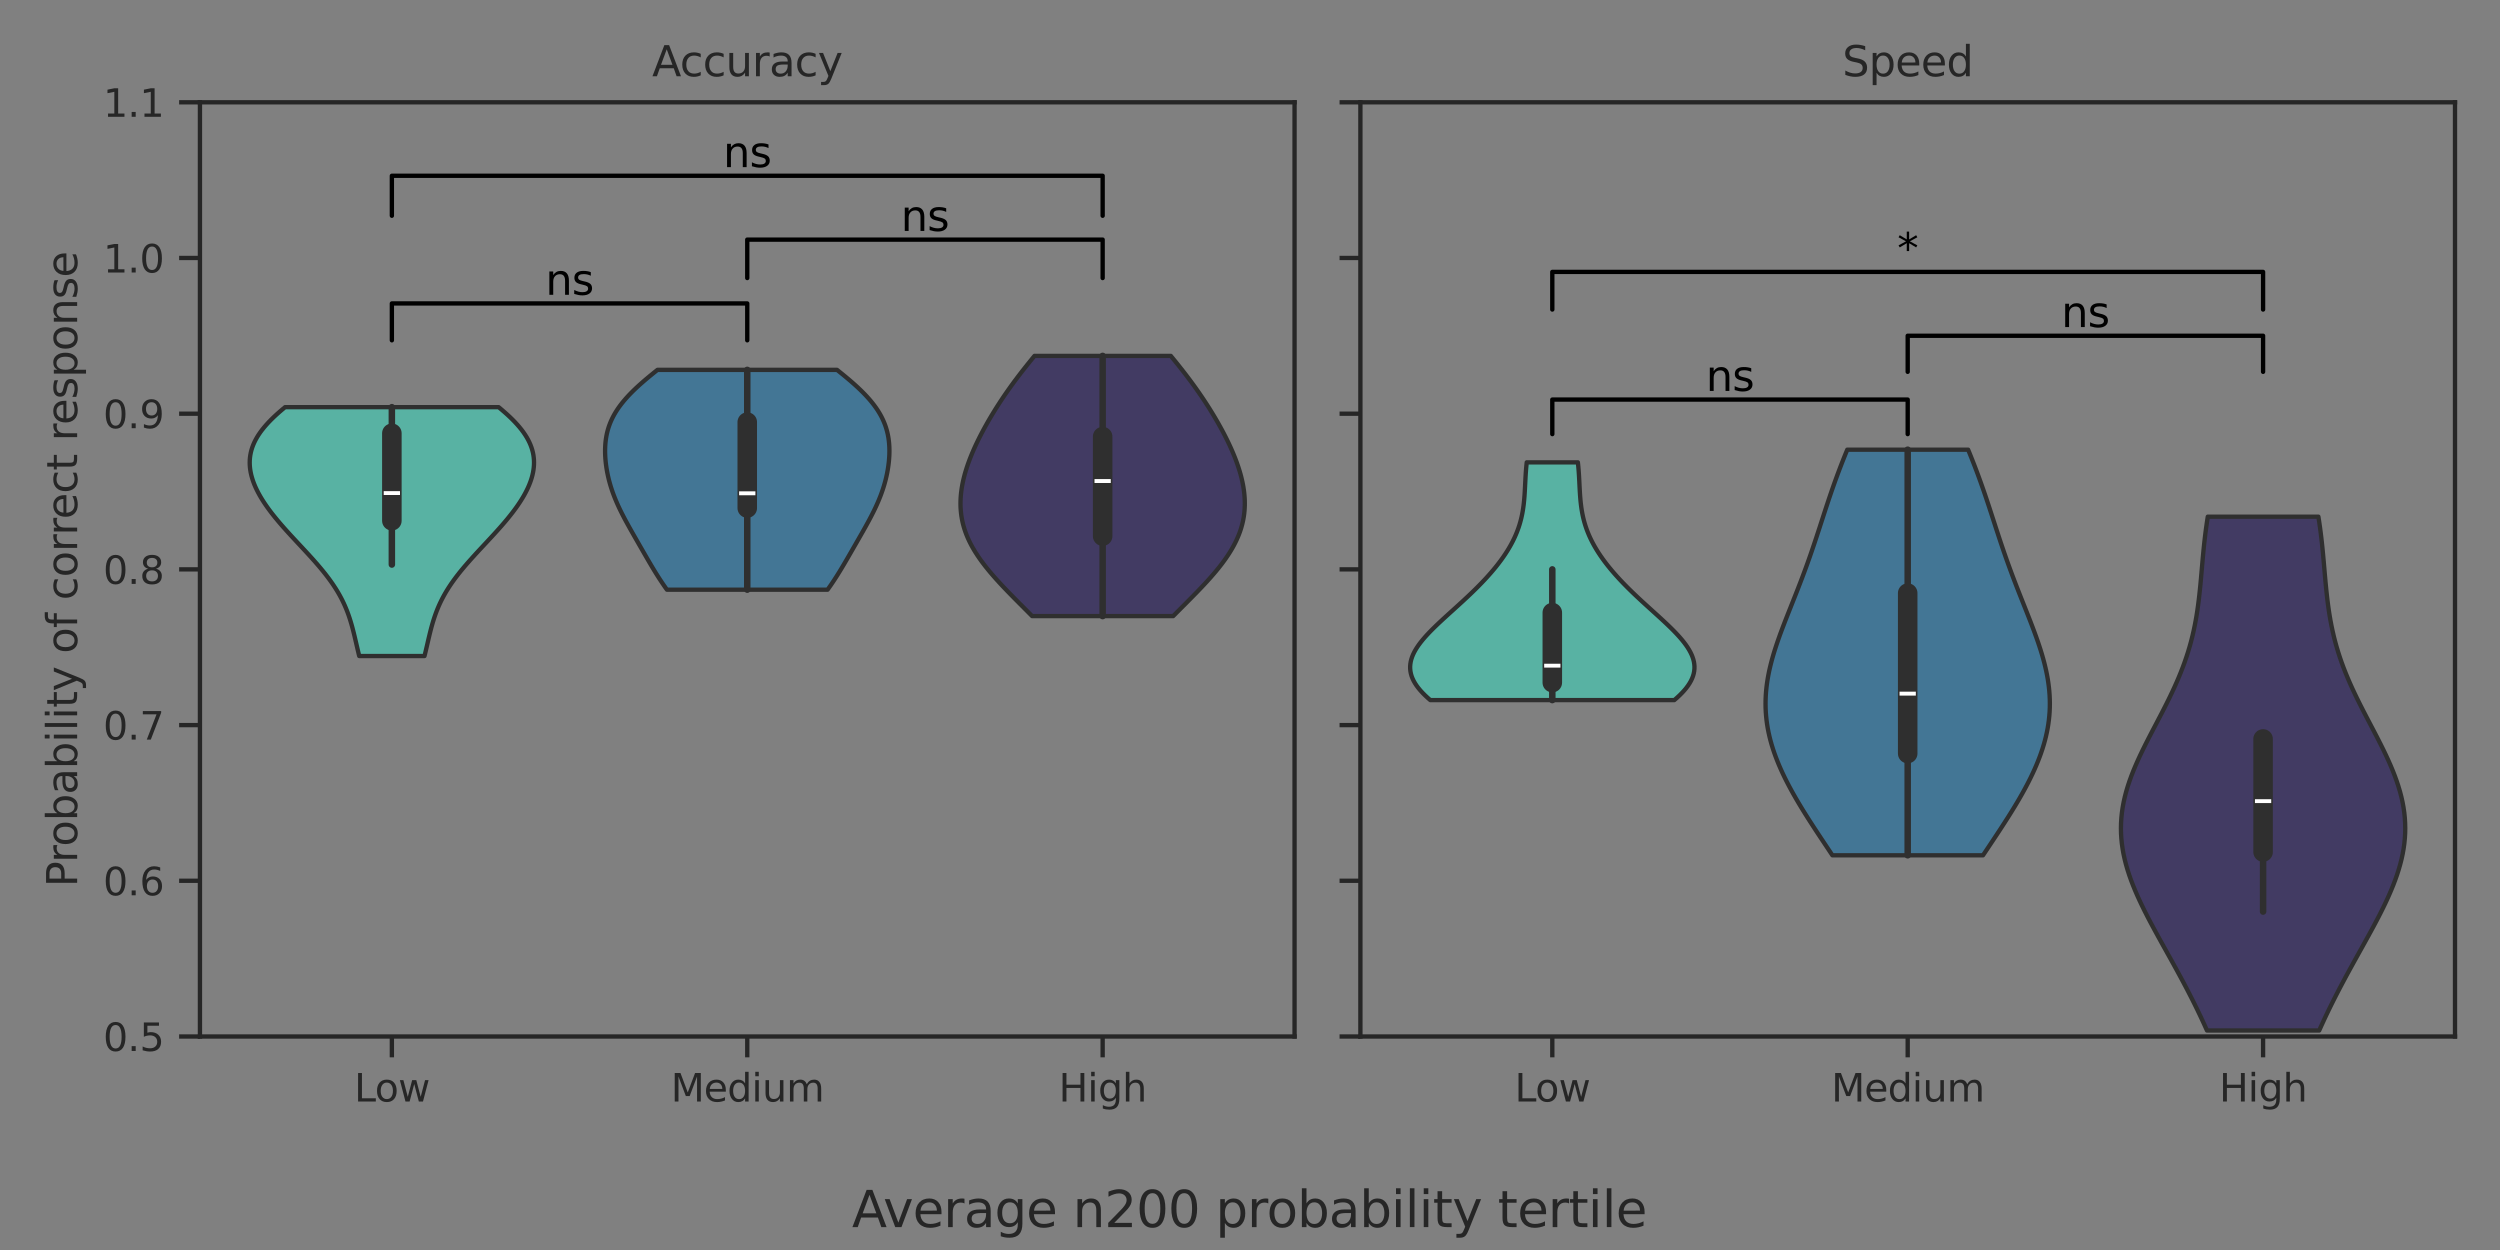 <?xml version="1.0" encoding="utf-8" standalone="no"?>
<!DOCTYPE svg PUBLIC "-//W3C//DTD SVG 1.1//EN"
  "http://www.w3.org/Graphics/SVG/1.1/DTD/svg11.dtd">
<svg xmlns:xlink="http://www.w3.org/1999/xlink" width="576pt" height="288pt" viewBox="0 0 576 288" xmlns="http://www.w3.org/2000/svg" version="1.1">
 <rect x="0" y="0" width="576" height="288" fill="#808080" stroke="none"/>
 <defs>
  <style type="text/css">*{stroke-linejoin: round; stroke-linecap: butt}</style>
 </defs>
 <g id="figure_1">
  <g id="patch_1">
   <path d="M 0 288 
L 576 288 
L 576 0 
L 0 0 
L 0 288 
z
" style="fill: none"/>
  </g>
  <g id="axes_1">
   <g id="patch_2">
    <path d="M 46.068 238.804 
L 298.266 238.804 
L 298.266 23.568 
L 46.068 23.568 
L 46.068 238.804 
z
" style="fill: none"/>
   </g>
   <g id="matplotlib.axis_1">
    <g id="xtick_1">
     <g id="line2d_1">
      <defs>
       <path id="m20177cf906" d="M 0 0 
L 0 4.8 
" style="stroke: #262626"/>
      </defs>
      <g>
       <use xlink:href="#m20177cf906" x="90.285" y="238.804" style="fill: #262626; stroke: #262626"/>
      </g>
     </g>
     <g id="text_1">
      <!-- Low -->
      <g style="fill: #262626" transform="translate(81.619 253.791) scale(0.088 -0.088)">
       <defs>
        <path id="DejaVuSans-4c" d="M 628 4666 
L 1259 4666 
L 1259 531 
L 3531 531 
L 3531 0 
L 628 0 
L 628 4666 
z
" transform="scale(0.016)"/>
        <path id="DejaVuSans-6f" d="M 1959 3097 
Q 1497 3097 1228 2736 
Q 959 2375 959 1747 
Q 959 1119 1226 758 
Q 1494 397 1959 397 
Q 2419 397 2687 759 
Q 2956 1122 2956 1747 
Q 2956 2369 2687 2733 
Q 2419 3097 1959 3097 
z
M 1959 3584 
Q 2709 3584 3137 3096 
Q 3566 2609 3566 1747 
Q 3566 888 3137 398 
Q 2709 -91 1959 -91 
Q 1206 -91 779 398 
Q 353 888 353 1747 
Q 353 2609 779 3096 
Q 1206 3584 1959 3584 
z
" transform="scale(0.016)"/>
        <path id="DejaVuSans-77" d="M 269 3500 
L 844 3500 
L 1563 769 
L 2278 3500 
L 2956 3500 
L 3675 769 
L 4391 3500 
L 4966 3500 
L 4050 0 
L 3372 0 
L 2619 2869 
L 1863 0 
L 1184 0 
L 269 3500 
z
" transform="scale(0.016)"/>
       </defs>
       <use xlink:href="#DejaVuSans-4c"/>
       <use xlink:href="#DejaVuSans-6f" transform="translate(53.963 0)"/>
       <use xlink:href="#DejaVuSans-77" transform="translate(115.145 0)"/>
      </g>
     </g>
    </g>
    <g id="xtick_2">
     <g id="line2d_2">
      <g>
       <use xlink:href="#m20177cf906" x="172.167" y="238.804" style="fill: #262626; stroke: #262626"/>
      </g>
     </g>
     <g id="text_2">
      <!-- Medium -->
      <g style="fill: #262626" transform="translate(154.573 253.791) scale(0.088 -0.088)">
       <defs>
        <path id="DejaVuSans-4d" d="M 628 4666 
L 1569 4666 
L 2759 1491 
L 3956 4666 
L 4897 4666 
L 4897 0 
L 4281 0 
L 4281 4097 
L 3078 897 
L 2444 897 
L 1241 4097 
L 1241 0 
L 628 0 
L 628 4666 
z
" transform="scale(0.016)"/>
        <path id="DejaVuSans-65" d="M 3597 1894 
L 3597 1613 
L 953 1613 
Q 991 1019 1311 708 
Q 1631 397 2203 397 
Q 2534 397 2845 478 
Q 3156 559 3463 722 
L 3463 178 
Q 3153 47 2828 -22 
Q 2503 -91 2169 -91 
Q 1331 -91 842 396 
Q 353 884 353 1716 
Q 353 2575 817 3079 
Q 1281 3584 2069 3584 
Q 2775 3584 3186 3129 
Q 3597 2675 3597 1894 
z
M 3022 2063 
Q 3016 2534 2758 2815 
Q 2500 3097 2075 3097 
Q 1594 3097 1305 2825 
Q 1016 2553 972 2059 
L 3022 2063 
z
" transform="scale(0.016)"/>
        <path id="DejaVuSans-64" d="M 2906 2969 
L 2906 4863 
L 3481 4863 
L 3481 0 
L 2906 0 
L 2906 525 
Q 2725 213 2448 61 
Q 2172 -91 1784 -91 
Q 1150 -91 751 415 
Q 353 922 353 1747 
Q 353 2572 751 3078 
Q 1150 3584 1784 3584 
Q 2172 3584 2448 3432 
Q 2725 3281 2906 2969 
z
M 947 1747 
Q 947 1113 1208 752 
Q 1469 391 1925 391 
Q 2381 391 2643 752 
Q 2906 1113 2906 1747 
Q 2906 2381 2643 2742 
Q 2381 3103 1925 3103 
Q 1469 3103 1208 2742 
Q 947 2381 947 1747 
z
" transform="scale(0.016)"/>
        <path id="DejaVuSans-69" d="M 603 3500 
L 1178 3500 
L 1178 0 
L 603 0 
L 603 3500 
z
M 603 4863 
L 1178 4863 
L 1178 4134 
L 603 4134 
L 603 4863 
z
" transform="scale(0.016)"/>
        <path id="DejaVuSans-75" d="M 544 1381 
L 544 3500 
L 1119 3500 
L 1119 1403 
Q 1119 906 1312 657 
Q 1506 409 1894 409 
Q 2359 409 2629 706 
Q 2900 1003 2900 1516 
L 2900 3500 
L 3475 3500 
L 3475 0 
L 2900 0 
L 2900 538 
Q 2691 219 2414 64 
Q 2138 -91 1772 -91 
Q 1169 -91 856 284 
Q 544 659 544 1381 
z
M 1991 3584 
L 1991 3584 
z
" transform="scale(0.016)"/>
        <path id="DejaVuSans-6d" d="M 3328 2828 
Q 3544 3216 3844 3400 
Q 4144 3584 4550 3584 
Q 5097 3584 5394 3201 
Q 5691 2819 5691 2113 
L 5691 0 
L 5113 0 
L 5113 2094 
Q 5113 2597 4934 2840 
Q 4756 3084 4391 3084 
Q 3944 3084 3684 2787 
Q 3425 2491 3425 1978 
L 3425 0 
L 2847 0 
L 2847 2094 
Q 2847 2600 2669 2842 
Q 2491 3084 2119 3084 
Q 1678 3084 1418 2786 
Q 1159 2488 1159 1978 
L 1159 0 
L 581 0 
L 581 3500 
L 1159 3500 
L 1159 2956 
Q 1356 3278 1631 3431 
Q 1906 3584 2284 3584 
Q 2666 3584 2933 3390 
Q 3200 3197 3328 2828 
z
" transform="scale(0.016)"/>
       </defs>
       <use xlink:href="#DejaVuSans-4d"/>
       <use xlink:href="#DejaVuSans-65" transform="translate(86.279 0)"/>
       <use xlink:href="#DejaVuSans-64" transform="translate(147.803 0)"/>
       <use xlink:href="#DejaVuSans-69" transform="translate(211.279 0)"/>
       <use xlink:href="#DejaVuSans-75" transform="translate(239.062 0)"/>
       <use xlink:href="#DejaVuSans-6d" transform="translate(302.441 0)"/>
      </g>
     </g>
    </g>
    <g id="xtick_3">
     <g id="line2d_3">
      <g>
       <use xlink:href="#m20177cf906" x="254.049" y="238.804" style="fill: #262626; stroke: #262626"/>
      </g>
     </g>
     <g id="text_3">
      <!-- High -->
      <g style="fill: #262626" transform="translate(243.936 253.791) scale(0.088 -0.088)">
       <defs>
        <path id="DejaVuSans-48" d="M 628 4666 
L 1259 4666 
L 1259 2753 
L 3553 2753 
L 3553 4666 
L 4184 4666 
L 4184 0 
L 3553 0 
L 3553 2222 
L 1259 2222 
L 1259 0 
L 628 0 
L 628 4666 
z
" transform="scale(0.016)"/>
        <path id="DejaVuSans-67" d="M 2906 1791 
Q 2906 2416 2648 2759 
Q 2391 3103 1925 3103 
Q 1463 3103 1205 2759 
Q 947 2416 947 1791 
Q 947 1169 1205 825 
Q 1463 481 1925 481 
Q 2391 481 2648 825 
Q 2906 1169 2906 1791 
z
M 3481 434 
Q 3481 -459 3084 -895 
Q 2688 -1331 1869 -1331 
Q 1566 -1331 1297 -1286 
Q 1028 -1241 775 -1147 
L 775 -588 
Q 1028 -725 1275 -790 
Q 1522 -856 1778 -856 
Q 2344 -856 2625 -561 
Q 2906 -266 2906 331 
L 2906 616 
Q 2728 306 2450 153 
Q 2172 0 1784 0 
Q 1141 0 747 490 
Q 353 981 353 1791 
Q 353 2603 747 3093 
Q 1141 3584 1784 3584 
Q 2172 3584 2450 3431 
Q 2728 3278 2906 2969 
L 2906 3500 
L 3481 3500 
L 3481 434 
z
" transform="scale(0.016)"/>
        <path id="DejaVuSans-68" d="M 3513 2113 
L 3513 0 
L 2938 0 
L 2938 2094 
Q 2938 2591 2744 2837 
Q 2550 3084 2163 3084 
Q 1697 3084 1428 2787 
Q 1159 2491 1159 1978 
L 1159 0 
L 581 0 
L 581 4863 
L 1159 4863 
L 1159 2956 
Q 1366 3272 1645 3428 
Q 1925 3584 2291 3584 
Q 2894 3584 3203 3211 
Q 3513 2838 3513 2113 
z
" transform="scale(0.016)"/>
       </defs>
       <use xlink:href="#DejaVuSans-48"/>
       <use xlink:href="#DejaVuSans-69" transform="translate(75.195 0)"/>
       <use xlink:href="#DejaVuSans-67" transform="translate(102.979 0)"/>
       <use xlink:href="#DejaVuSans-68" transform="translate(166.455 0)"/>
      </g>
     </g>
    </g>
   </g>
   <g id="matplotlib.axis_2">
    <g id="ytick_1">
     <g id="line2d_4">
      <defs>
       <path id="m986d86ee6b" d="M 0 0 
L -4.8 0 
" style="stroke: #262626"/>
      </defs>
      <g>
       <use xlink:href="#m986d86ee6b" x="46.068" y="238.804" style="fill: #262626; stroke: #262626"/>
      </g>
     </g>
     <g id="text_4">
      <!-- 0.5 -->
      <g style="fill: #262626" transform="translate(23.773 242.147) scale(0.088 -0.088)">
       <defs>
        <path id="DejaVuSans-30" d="M 2034 4250 
Q 1547 4250 1301 3770 
Q 1056 3291 1056 2328 
Q 1056 1369 1301 889 
Q 1547 409 2034 409 
Q 2525 409 2770 889 
Q 3016 1369 3016 2328 
Q 3016 3291 2770 3770 
Q 2525 4250 2034 4250 
z
M 2034 4750 
Q 2819 4750 3233 4129 
Q 3647 3509 3647 2328 
Q 3647 1150 3233 529 
Q 2819 -91 2034 -91 
Q 1250 -91 836 529 
Q 422 1150 422 2328 
Q 422 3509 836 4129 
Q 1250 4750 2034 4750 
z
" transform="scale(0.016)"/>
        <path id="DejaVuSans-2e" d="M 684 794 
L 1344 794 
L 1344 0 
L 684 0 
L 684 794 
z
" transform="scale(0.016)"/>
        <path id="DejaVuSans-35" d="M 691 4666 
L 3169 4666 
L 3169 4134 
L 1269 4134 
L 1269 2991 
Q 1406 3038 1543 3061 
Q 1681 3084 1819 3084 
Q 2600 3084 3056 2656 
Q 3513 2228 3513 1497 
Q 3513 744 3044 326 
Q 2575 -91 1722 -91 
Q 1428 -91 1123 -41 
Q 819 9 494 109 
L 494 744 
Q 775 591 1075 516 
Q 1375 441 1709 441 
Q 2250 441 2565 725 
Q 2881 1009 2881 1497 
Q 2881 1984 2565 2268 
Q 2250 2553 1709 2553 
Q 1456 2553 1204 2497 
Q 953 2441 691 2322 
L 691 4666 
z
" transform="scale(0.016)"/>
       </defs>
       <use xlink:href="#DejaVuSans-30"/>
       <use xlink:href="#DejaVuSans-2e" transform="translate(63.623 0)"/>
       <use xlink:href="#DejaVuSans-35" transform="translate(95.41 0)"/>
      </g>
     </g>
    </g>
    <g id="ytick_2">
     <g id="line2d_5">
      <g>
       <use xlink:href="#m986d86ee6b" x="46.068" y="202.931" style="fill: #262626; stroke: #262626"/>
      </g>
     </g>
     <g id="text_5">
      <!-- 0.6 -->
      <g style="fill: #262626" transform="translate(23.773 206.275) scale(0.088 -0.088)">
       <defs>
        <path id="DejaVuSans-36" d="M 2113 2584 
Q 1688 2584 1439 2293 
Q 1191 2003 1191 1497 
Q 1191 994 1439 701 
Q 1688 409 2113 409 
Q 2538 409 2786 701 
Q 3034 994 3034 1497 
Q 3034 2003 2786 2293 
Q 2538 2584 2113 2584 
z
M 3366 4563 
L 3366 3988 
Q 3128 4100 2886 4159 
Q 2644 4219 2406 4219 
Q 1781 4219 1451 3797 
Q 1122 3375 1075 2522 
Q 1259 2794 1537 2939 
Q 1816 3084 2150 3084 
Q 2853 3084 3261 2657 
Q 3669 2231 3669 1497 
Q 3669 778 3244 343 
Q 2819 -91 2113 -91 
Q 1303 -91 875 529 
Q 447 1150 447 2328 
Q 447 3434 972 4092 
Q 1497 4750 2381 4750 
Q 2619 4750 2861 4703 
Q 3103 4656 3366 4563 
z
" transform="scale(0.016)"/>
       </defs>
       <use xlink:href="#DejaVuSans-30"/>
       <use xlink:href="#DejaVuSans-2e" transform="translate(63.623 0)"/>
       <use xlink:href="#DejaVuSans-36" transform="translate(95.41 0)"/>
      </g>
     </g>
    </g>
    <g id="ytick_3">
     <g id="line2d_6">
      <g>
       <use xlink:href="#m986d86ee6b" x="46.068" y="167.059" style="fill: #262626; stroke: #262626"/>
      </g>
     </g>
     <g id="text_6">
      <!-- 0.7 -->
      <g style="fill: #262626" transform="translate(23.773 170.402) scale(0.088 -0.088)">
       <defs>
        <path id="DejaVuSans-37" d="M 525 4666 
L 3525 4666 
L 3525 4397 
L 1831 0 
L 1172 0 
L 2766 4134 
L 525 4134 
L 525 4666 
z
" transform="scale(0.016)"/>
       </defs>
       <use xlink:href="#DejaVuSans-30"/>
       <use xlink:href="#DejaVuSans-2e" transform="translate(63.623 0)"/>
       <use xlink:href="#DejaVuSans-37" transform="translate(95.41 0)"/>
      </g>
     </g>
    </g>
    <g id="ytick_4">
     <g id="line2d_7">
      <g>
       <use xlink:href="#m986d86ee6b" x="46.068" y="131.186" style="fill: #262626; stroke: #262626"/>
      </g>
     </g>
     <g id="text_7">
      <!-- 0.8 -->
      <g style="fill: #262626" transform="translate(23.773 134.529) scale(0.088 -0.088)">
       <defs>
        <path id="DejaVuSans-38" d="M 2034 2216 
Q 1584 2216 1326 1975 
Q 1069 1734 1069 1313 
Q 1069 891 1326 650 
Q 1584 409 2034 409 
Q 2484 409 2743 651 
Q 3003 894 3003 1313 
Q 3003 1734 2745 1975 
Q 2488 2216 2034 2216 
z
M 1403 2484 
Q 997 2584 770 2862 
Q 544 3141 544 3541 
Q 544 4100 942 4425 
Q 1341 4750 2034 4750 
Q 2731 4750 3128 4425 
Q 3525 4100 3525 3541 
Q 3525 3141 3298 2862 
Q 3072 2584 2669 2484 
Q 3125 2378 3379 2068 
Q 3634 1759 3634 1313 
Q 3634 634 3220 271 
Q 2806 -91 2034 -91 
Q 1263 -91 848 271 
Q 434 634 434 1313 
Q 434 1759 690 2068 
Q 947 2378 1403 2484 
z
M 1172 3481 
Q 1172 3119 1398 2916 
Q 1625 2713 2034 2713 
Q 2441 2713 2670 2916 
Q 2900 3119 2900 3481 
Q 2900 3844 2670 4047 
Q 2441 4250 2034 4250 
Q 1625 4250 1398 4047 
Q 1172 3844 1172 3481 
z
" transform="scale(0.016)"/>
       </defs>
       <use xlink:href="#DejaVuSans-30"/>
       <use xlink:href="#DejaVuSans-2e" transform="translate(63.623 0)"/>
       <use xlink:href="#DejaVuSans-38" transform="translate(95.41 0)"/>
      </g>
     </g>
    </g>
    <g id="ytick_5">
     <g id="line2d_8">
      <g>
       <use xlink:href="#m986d86ee6b" x="46.068" y="95.313" style="fill: #262626; stroke: #262626"/>
      </g>
     </g>
     <g id="text_8">
      <!-- 0.9 -->
      <g style="fill: #262626" transform="translate(23.773 98.657) scale(0.088 -0.088)">
       <defs>
        <path id="DejaVuSans-39" d="M 703 97 
L 703 672 
Q 941 559 1184 500 
Q 1428 441 1663 441 
Q 2288 441 2617 861 
Q 2947 1281 2994 2138 
Q 2813 1869 2534 1725 
Q 2256 1581 1919 1581 
Q 1219 1581 811 2004 
Q 403 2428 403 3163 
Q 403 3881 828 4315 
Q 1253 4750 1959 4750 
Q 2769 4750 3195 4129 
Q 3622 3509 3622 2328 
Q 3622 1225 3098 567 
Q 2575 -91 1691 -91 
Q 1453 -91 1209 -44 
Q 966 3 703 97 
z
M 1959 2075 
Q 2384 2075 2632 2365 
Q 2881 2656 2881 3163 
Q 2881 3666 2632 3958 
Q 2384 4250 1959 4250 
Q 1534 4250 1286 3958 
Q 1038 3666 1038 3163 
Q 1038 2656 1286 2365 
Q 1534 2075 1959 2075 
z
" transform="scale(0.016)"/>
       </defs>
       <use xlink:href="#DejaVuSans-30"/>
       <use xlink:href="#DejaVuSans-2e" transform="translate(63.623 0)"/>
       <use xlink:href="#DejaVuSans-39" transform="translate(95.41 0)"/>
      </g>
     </g>
    </g>
    <g id="ytick_6">
     <g id="line2d_9">
      <g>
       <use xlink:href="#m986d86ee6b" x="46.068" y="59.441" style="fill: #262626; stroke: #262626"/>
      </g>
     </g>
     <g id="text_9">
      <!-- 1.0 -->
      <g style="fill: #262626" transform="translate(23.773 62.784) scale(0.088 -0.088)">
       <defs>
        <path id="DejaVuSans-31" d="M 794 531 
L 1825 531 
L 1825 4091 
L 703 3866 
L 703 4441 
L 1819 4666 
L 2450 4666 
L 2450 531 
L 3481 531 
L 3481 0 
L 794 0 
L 794 531 
z
" transform="scale(0.016)"/>
       </defs>
       <use xlink:href="#DejaVuSans-31"/>
       <use xlink:href="#DejaVuSans-2e" transform="translate(63.623 0)"/>
       <use xlink:href="#DejaVuSans-30" transform="translate(95.41 0)"/>
      </g>
     </g>
    </g>
    <g id="ytick_7">
     <g id="line2d_10">
      <g>
       <use xlink:href="#m986d86ee6b" x="46.068" y="23.568" style="fill: #262626; stroke: #262626"/>
      </g>
     </g>
     <g id="text_10">
      <!-- 1.1 -->
      <g style="fill: #262626" transform="translate(23.773 26.911) scale(0.088 -0.088)">
       <use xlink:href="#DejaVuSans-31"/>
       <use xlink:href="#DejaVuSans-2e" transform="translate(63.623 0)"/>
       <use xlink:href="#DejaVuSans-31" transform="translate(95.41 0)"/>
      </g>
     </g>
    </g>
    <g id="text_11">
     <!-- Probability of correct response -->
     <g style="fill: #262626" transform="translate(17.777 204.366) rotate(-90) scale(0.096 -0.096)">
      <defs>
       <path id="DejaVuSans-50" d="M 1259 4147 
L 1259 2394 
L 2053 2394 
Q 2494 2394 2734 2622 
Q 2975 2850 2975 3272 
Q 2975 3691 2734 3919 
Q 2494 4147 2053 4147 
L 1259 4147 
z
M 628 4666 
L 2053 4666 
Q 2838 4666 3239 4311 
Q 3641 3956 3641 3272 
Q 3641 2581 3239 2228 
Q 2838 1875 2053 1875 
L 1259 1875 
L 1259 0 
L 628 0 
L 628 4666 
z
" transform="scale(0.016)"/>
       <path id="DejaVuSans-72" d="M 2631 2963 
Q 2534 3019 2420 3045 
Q 2306 3072 2169 3072 
Q 1681 3072 1420 2755 
Q 1159 2438 1159 1844 
L 1159 0 
L 581 0 
L 581 3500 
L 1159 3500 
L 1159 2956 
Q 1341 3275 1631 3429 
Q 1922 3584 2338 3584 
Q 2397 3584 2469 3576 
Q 2541 3569 2628 3553 
L 2631 2963 
z
" transform="scale(0.016)"/>
       <path id="DejaVuSans-62" d="M 3116 1747 
Q 3116 2381 2855 2742 
Q 2594 3103 2138 3103 
Q 1681 3103 1420 2742 
Q 1159 2381 1159 1747 
Q 1159 1113 1420 752 
Q 1681 391 2138 391 
Q 2594 391 2855 752 
Q 3116 1113 3116 1747 
z
M 1159 2969 
Q 1341 3281 1617 3432 
Q 1894 3584 2278 3584 
Q 2916 3584 3314 3078 
Q 3713 2572 3713 1747 
Q 3713 922 3314 415 
Q 2916 -91 2278 -91 
Q 1894 -91 1617 61 
Q 1341 213 1159 525 
L 1159 0 
L 581 0 
L 581 4863 
L 1159 4863 
L 1159 2969 
z
" transform="scale(0.016)"/>
       <path id="DejaVuSans-61" d="M 2194 1759 
Q 1497 1759 1228 1600 
Q 959 1441 959 1056 
Q 959 750 1161 570 
Q 1363 391 1709 391 
Q 2188 391 2477 730 
Q 2766 1069 2766 1631 
L 2766 1759 
L 2194 1759 
z
M 3341 1997 
L 3341 0 
L 2766 0 
L 2766 531 
Q 2569 213 2275 61 
Q 1981 -91 1556 -91 
Q 1019 -91 701 211 
Q 384 513 384 1019 
Q 384 1609 779 1909 
Q 1175 2209 1959 2209 
L 2766 2209 
L 2766 2266 
Q 2766 2663 2505 2880 
Q 2244 3097 1772 3097 
Q 1472 3097 1187 3025 
Q 903 2953 641 2809 
L 641 3341 
Q 956 3463 1253 3523 
Q 1550 3584 1831 3584 
Q 2591 3584 2966 3190 
Q 3341 2797 3341 1997 
z
" transform="scale(0.016)"/>
       <path id="DejaVuSans-6c" d="M 603 4863 
L 1178 4863 
L 1178 0 
L 603 0 
L 603 4863 
z
" transform="scale(0.016)"/>
       <path id="DejaVuSans-74" d="M 1172 4494 
L 1172 3500 
L 2356 3500 
L 2356 3053 
L 1172 3053 
L 1172 1153 
Q 1172 725 1289 603 
Q 1406 481 1766 481 
L 2356 481 
L 2356 0 
L 1766 0 
Q 1100 0 847 248 
Q 594 497 594 1153 
L 594 3053 
L 172 3053 
L 172 3500 
L 594 3500 
L 594 4494 
L 1172 4494 
z
" transform="scale(0.016)"/>
       <path id="DejaVuSans-79" d="M 2059 -325 
Q 1816 -950 1584 -1140 
Q 1353 -1331 966 -1331 
L 506 -1331 
L 506 -850 
L 844 -850 
Q 1081 -850 1212 -737 
Q 1344 -625 1503 -206 
L 1606 56 
L 191 3500 
L 800 3500 
L 1894 763 
L 2988 3500 
L 3597 3500 
L 2059 -325 
z
" transform="scale(0.016)"/>
       <path id="DejaVuSans-20" transform="scale(0.016)"/>
       <path id="DejaVuSans-66" d="M 2375 4863 
L 2375 4384 
L 1825 4384 
Q 1516 4384 1395 4259 
Q 1275 4134 1275 3809 
L 1275 3500 
L 2222 3500 
L 2222 3053 
L 1275 3053 
L 1275 0 
L 697 0 
L 697 3053 
L 147 3053 
L 147 3500 
L 697 3500 
L 697 3744 
Q 697 4328 969 4595 
Q 1241 4863 1831 4863 
L 2375 4863 
z
" transform="scale(0.016)"/>
       <path id="DejaVuSans-63" d="M 3122 3366 
L 3122 2828 
Q 2878 2963 2633 3030 
Q 2388 3097 2138 3097 
Q 1578 3097 1268 2742 
Q 959 2388 959 1747 
Q 959 1106 1268 751 
Q 1578 397 2138 397 
Q 2388 397 2633 464 
Q 2878 531 3122 666 
L 3122 134 
Q 2881 22 2623 -34 
Q 2366 -91 2075 -91 
Q 1284 -91 818 406 
Q 353 903 353 1747 
Q 353 2603 823 3093 
Q 1294 3584 2113 3584 
Q 2378 3584 2631 3529 
Q 2884 3475 3122 3366 
z
" transform="scale(0.016)"/>
       <path id="DejaVuSans-73" d="M 2834 3397 
L 2834 2853 
Q 2591 2978 2328 3040 
Q 2066 3103 1784 3103 
Q 1356 3103 1142 2972 
Q 928 2841 928 2578 
Q 928 2378 1081 2264 
Q 1234 2150 1697 2047 
L 1894 2003 
Q 2506 1872 2764 1633 
Q 3022 1394 3022 966 
Q 3022 478 2636 193 
Q 2250 -91 1575 -91 
Q 1294 -91 989 -36 
Q 684 19 347 128 
L 347 722 
Q 666 556 975 473 
Q 1284 391 1588 391 
Q 1994 391 2212 530 
Q 2431 669 2431 922 
Q 2431 1156 2273 1281 
Q 2116 1406 1581 1522 
L 1381 1569 
Q 847 1681 609 1914 
Q 372 2147 372 2553 
Q 372 3047 722 3315 
Q 1072 3584 1716 3584 
Q 2034 3584 2315 3537 
Q 2597 3491 2834 3397 
z
" transform="scale(0.016)"/>
       <path id="DejaVuSans-70" d="M 1159 525 
L 1159 -1331 
L 581 -1331 
L 581 3500 
L 1159 3500 
L 1159 2969 
Q 1341 3281 1617 3432 
Q 1894 3584 2278 3584 
Q 2916 3584 3314 3078 
Q 3713 2572 3713 1747 
Q 3713 922 3314 415 
Q 2916 -91 2278 -91 
Q 1894 -91 1617 61 
Q 1341 213 1159 525 
z
M 3116 1747 
Q 3116 2381 2855 2742 
Q 2594 3103 2138 3103 
Q 1681 3103 1420 2742 
Q 1159 2381 1159 1747 
Q 1159 1113 1420 752 
Q 1681 391 2138 391 
Q 2594 391 2855 752 
Q 3116 1113 3116 1747 
z
" transform="scale(0.016)"/>
       <path id="DejaVuSans-6e" d="M 3513 2113 
L 3513 0 
L 2938 0 
L 2938 2094 
Q 2938 2591 2744 2837 
Q 2550 3084 2163 3084 
Q 1697 3084 1428 2787 
Q 1159 2491 1159 1978 
L 1159 0 
L 581 0 
L 581 3500 
L 1159 3500 
L 1159 2956 
Q 1366 3272 1645 3428 
Q 1925 3584 2291 3584 
Q 2894 3584 3203 3211 
Q 3513 2838 3513 2113 
z
" transform="scale(0.016)"/>
      </defs>
      <use xlink:href="#DejaVuSans-50"/>
      <use xlink:href="#DejaVuSans-72" transform="translate(58.553 0)"/>
      <use xlink:href="#DejaVuSans-6f" transform="translate(97.416 0)"/>
      <use xlink:href="#DejaVuSans-62" transform="translate(158.598 0)"/>
      <use xlink:href="#DejaVuSans-61" transform="translate(222.074 0)"/>
      <use xlink:href="#DejaVuSans-62" transform="translate(283.354 0)"/>
      <use xlink:href="#DejaVuSans-69" transform="translate(346.83 0)"/>
      <use xlink:href="#DejaVuSans-6c" transform="translate(374.613 0)"/>
      <use xlink:href="#DejaVuSans-69" transform="translate(402.396 0)"/>
      <use xlink:href="#DejaVuSans-74" transform="translate(430.18 0)"/>
      <use xlink:href="#DejaVuSans-79" transform="translate(469.389 0)"/>
      <use xlink:href="#DejaVuSans-20" transform="translate(528.568 0)"/>
      <use xlink:href="#DejaVuSans-6f" transform="translate(560.355 0)"/>
      <use xlink:href="#DejaVuSans-66" transform="translate(621.537 0)"/>
      <use xlink:href="#DejaVuSans-20" transform="translate(656.742 0)"/>
      <use xlink:href="#DejaVuSans-63" transform="translate(688.529 0)"/>
      <use xlink:href="#DejaVuSans-6f" transform="translate(743.51 0)"/>
      <use xlink:href="#DejaVuSans-72" transform="translate(804.691 0)"/>
      <use xlink:href="#DejaVuSans-72" transform="translate(844.055 0)"/>
      <use xlink:href="#DejaVuSans-65" transform="translate(882.918 0)"/>
      <use xlink:href="#DejaVuSans-63" transform="translate(944.441 0)"/>
      <use xlink:href="#DejaVuSans-74" transform="translate(999.422 0)"/>
      <use xlink:href="#DejaVuSans-20" transform="translate(1038.631 0)"/>
      <use xlink:href="#DejaVuSans-72" transform="translate(1070.418 0)"/>
      <use xlink:href="#DejaVuSans-65" transform="translate(1109.281 0)"/>
      <use xlink:href="#DejaVuSans-73" transform="translate(1170.805 0)"/>
      <use xlink:href="#DejaVuSans-70" transform="translate(1222.904 0)"/>
      <use xlink:href="#DejaVuSans-6f" transform="translate(1286.381 0)"/>
      <use xlink:href="#DejaVuSans-6e" transform="translate(1347.562 0)"/>
      <use xlink:href="#DejaVuSans-73" transform="translate(1410.941 0)"/>
      <use xlink:href="#DejaVuSans-65" transform="translate(1463.041 0)"/>
     </g>
    </g>
   </g>
   <g id="FillBetweenPolyCollection_1">
    <defs>
     <path id="me306b77f46" d="M 97.805 -136.855 
L 82.764 -136.855 
L 82.622 -137.434 
L 82.483 -138.013 
L 82.347 -138.592 
L 82.212 -139.171 
L 82.078 -139.751 
L 81.944 -140.33 
L 81.809 -140.909 
L 81.672 -141.488 
L 81.531 -142.067 
L 81.386 -142.646 
L 81.236 -143.225 
L 81.079 -143.805 
L 80.914 -144.384 
L 80.74 -144.963 
L 80.557 -145.542 
L 80.362 -146.121 
L 80.156 -146.7 
L 79.936 -147.279 
L 79.703 -147.859 
L 79.455 -148.438 
L 79.193 -149.017 
L 78.914 -149.596 
L 78.62 -150.175 
L 78.309 -150.754 
L 77.981 -151.333 
L 77.637 -151.913 
L 77.276 -152.492 
L 76.899 -153.071 
L 76.505 -153.65 
L 76.096 -154.229 
L 75.671 -154.808 
L 75.231 -155.387 
L 74.778 -155.967 
L 74.311 -156.546 
L 73.832 -157.125 
L 73.341 -157.704 
L 72.84 -158.283 
L 72.33 -158.862 
L 71.812 -159.441 
L 71.286 -160.021 
L 70.756 -160.6 
L 70.221 -161.179 
L 69.682 -161.758 
L 69.143 -162.337 
L 68.602 -162.916 
L 68.063 -163.496 
L 67.525 -164.075 
L 66.991 -164.654 
L 66.461 -165.233 
L 65.938 -165.812 
L 65.421 -166.391 
L 64.912 -166.97 
L 64.413 -167.55 
L 63.924 -168.129 
L 63.446 -168.708 
L 62.98 -169.287 
L 62.527 -169.866 
L 62.089 -170.445 
L 61.665 -171.024 
L 61.258 -171.604 
L 60.867 -172.183 
L 60.493 -172.762 
L 60.138 -173.341 
L 59.801 -173.92 
L 59.485 -174.499 
L 59.189 -175.078 
L 58.914 -175.658 
L 58.662 -176.237 
L 58.433 -176.816 
L 58.227 -177.395 
L 58.047 -177.974 
L 57.892 -178.553 
L 57.763 -179.132 
L 57.662 -179.712 
L 57.589 -180.291 
L 57.545 -180.87 
L 57.532 -181.449 
L 57.549 -182.028 
L 57.598 -182.607 
L 57.68 -183.187 
L 57.794 -183.766 
L 57.943 -184.345 
L 58.126 -184.924 
L 58.345 -185.503 
L 58.598 -186.082 
L 58.887 -186.661 
L 59.212 -187.241 
L 59.572 -187.82 
L 59.968 -188.399 
L 60.398 -188.978 
L 60.863 -189.557 
L 61.361 -190.136 
L 61.892 -190.715 
L 62.454 -191.295 
L 63.046 -191.874 
L 63.667 -192.453 
L 64.315 -193.032 
L 64.987 -193.611 
L 65.683 -194.19 
L 114.886 -194.19 
L 114.886 -194.19 
L 115.582 -193.611 
L 116.254 -193.032 
L 116.902 -192.453 
L 117.523 -191.874 
L 118.115 -191.295 
L 118.677 -190.715 
L 119.208 -190.136 
L 119.706 -189.557 
L 120.171 -188.978 
L 120.601 -188.399 
L 120.997 -187.82 
L 121.357 -187.241 
L 121.682 -186.661 
L 121.971 -186.082 
L 122.224 -185.503 
L 122.443 -184.924 
L 122.626 -184.345 
L 122.775 -183.766 
L 122.89 -183.187 
L 122.971 -182.607 
L 123.02 -182.028 
L 123.038 -181.449 
L 123.024 -180.87 
L 122.98 -180.291 
L 122.907 -179.712 
L 122.806 -179.132 
L 122.678 -178.553 
L 122.522 -177.974 
L 122.342 -177.395 
L 122.136 -176.816 
L 121.907 -176.237 
L 121.655 -175.658 
L 121.38 -175.078 
L 121.084 -174.499 
L 120.768 -173.92 
L 120.431 -173.341 
L 120.076 -172.762 
L 119.702 -172.183 
L 119.311 -171.604 
L 118.904 -171.024 
L 118.48 -170.445 
L 118.042 -169.866 
L 117.589 -169.287 
L 117.123 -168.708 
L 116.645 -168.129 
L 116.156 -167.55 
L 115.657 -166.97 
L 115.148 -166.391 
L 114.631 -165.812 
L 114.108 -165.233 
L 113.578 -164.654 
L 113.044 -164.075 
L 112.506 -163.496 
L 111.967 -162.916 
L 111.427 -162.337 
L 110.887 -161.758 
L 110.348 -161.179 
L 109.813 -160.6 
L 109.283 -160.021 
L 108.758 -159.441 
L 108.239 -158.862 
L 107.729 -158.283 
L 107.228 -157.704 
L 106.738 -157.125 
L 106.258 -156.546 
L 105.791 -155.967 
L 105.338 -155.387 
L 104.898 -154.808 
L 104.473 -154.229 
L 104.064 -153.65 
L 103.67 -153.071 
L 103.293 -152.492 
L 102.932 -151.913 
L 102.588 -151.333 
L 102.26 -150.754 
L 101.949 -150.175 
L 101.655 -149.596 
L 101.377 -149.017 
L 101.114 -148.438 
L 100.866 -147.859 
L 100.633 -147.279 
L 100.414 -146.7 
L 100.207 -146.121 
L 100.012 -145.542 
L 99.829 -144.963 
L 99.655 -144.384 
L 99.49 -143.805 
L 99.333 -143.225 
L 99.183 -142.646 
L 99.038 -142.067 
L 98.897 -141.488 
L 98.76 -140.909 
L 98.625 -140.33 
L 98.491 -139.751 
L 98.357 -139.171 
L 98.222 -138.592 
L 98.086 -138.013 
L 97.947 -137.434 
L 97.805 -136.855 
z
" style="stroke: #2f2f2f"/>
    </defs>
    <g clip-path="url(#p5d69184413)">
     <use xlink:href="#me306b77f46" x="0" y="288" style="fill: #58b2a3; stroke: #2f2f2f"/>
    </g>
   </g>
   <g id="FillBetweenPolyCollection_2">
    <defs>
     <path id="m275403ad3e" d="M 190.675 -152.139 
L 153.659 -152.139 
L 153.294 -152.65 
L 152.937 -153.162 
L 152.589 -153.674 
L 152.247 -154.185 
L 151.913 -154.697 
L 151.584 -155.208 
L 151.262 -155.72 
L 150.945 -156.231 
L 150.633 -156.743 
L 150.324 -157.254 
L 150.02 -157.766 
L 149.718 -158.277 
L 149.418 -158.789 
L 149.12 -159.301 
L 148.824 -159.812 
L 148.529 -160.324 
L 148.234 -160.835 
L 147.94 -161.347 
L 147.646 -161.858 
L 147.352 -162.37 
L 147.059 -162.881 
L 146.765 -163.393 
L 146.472 -163.905 
L 146.179 -164.416 
L 145.887 -164.928 
L 145.597 -165.439 
L 145.307 -165.951 
L 145.02 -166.462 
L 144.736 -166.974 
L 144.455 -167.485 
L 144.177 -167.997 
L 143.903 -168.509 
L 143.635 -169.02 
L 143.372 -169.532 
L 143.114 -170.043 
L 142.863 -170.555 
L 142.619 -171.066 
L 142.383 -171.578 
L 142.154 -172.089 
L 141.934 -172.601 
L 141.722 -173.113 
L 141.518 -173.624 
L 141.324 -174.136 
L 141.139 -174.647 
L 140.963 -175.159 
L 140.796 -175.67 
L 140.639 -176.182 
L 140.491 -176.693 
L 140.352 -177.205 
L 140.223 -177.716 
L 140.103 -178.228 
L 139.992 -178.74 
L 139.891 -179.251 
L 139.799 -179.763 
L 139.716 -180.274 
L 139.643 -180.786 
L 139.579 -181.297 
L 139.525 -181.809 
L 139.482 -182.32 
L 139.448 -182.832 
L 139.425 -183.344 
L 139.414 -183.855 
L 139.414 -184.367 
L 139.427 -184.878 
L 139.452 -185.39 
L 139.491 -185.901 
L 139.544 -186.413 
L 139.612 -186.924 
L 139.695 -187.436 
L 139.795 -187.948 
L 139.913 -188.459 
L 140.048 -188.971 
L 140.202 -189.482 
L 140.376 -189.994 
L 140.57 -190.505 
L 140.784 -191.017 
L 141.021 -191.528 
L 141.278 -192.04 
L 141.559 -192.552 
L 141.861 -193.063 
L 142.187 -193.575 
L 142.535 -194.086 
L 142.907 -194.598 
L 143.301 -195.109 
L 143.717 -195.621 
L 144.155 -196.132 
L 144.615 -196.644 
L 145.096 -197.155 
L 145.598 -197.667 
L 146.118 -198.179 
L 146.657 -198.69 
L 147.213 -199.202 
L 147.786 -199.713 
L 148.373 -200.225 
L 148.974 -200.736 
L 149.587 -201.248 
L 150.211 -201.759 
L 150.844 -202.271 
L 151.485 -202.783 
L 192.849 -202.783 
L 192.849 -202.783 
L 193.49 -202.271 
L 194.123 -201.759 
L 194.747 -201.248 
L 195.36 -200.736 
L 195.961 -200.225 
L 196.548 -199.713 
L 197.121 -199.202 
L 197.677 -198.69 
L 198.216 -198.179 
L 198.736 -197.667 
L 199.238 -197.155 
L 199.719 -196.644 
L 200.179 -196.132 
L 200.617 -195.621 
L 201.033 -195.109 
L 201.427 -194.598 
L 201.799 -194.086 
L 202.147 -193.575 
L 202.473 -193.063 
L 202.775 -192.552 
L 203.056 -192.04 
L 203.313 -191.528 
L 203.55 -191.017 
L 203.764 -190.505 
L 203.958 -189.994 
L 204.132 -189.482 
L 204.286 -188.971 
L 204.421 -188.459 
L 204.539 -187.948 
L 204.639 -187.436 
L 204.722 -186.924 
L 204.79 -186.413 
L 204.843 -185.901 
L 204.882 -185.39 
L 204.907 -184.878 
L 204.92 -184.367 
L 204.92 -183.855 
L 204.909 -183.344 
L 204.886 -182.832 
L 204.852 -182.32 
L 204.809 -181.809 
L 204.755 -181.297 
L 204.691 -180.786 
L 204.618 -180.274 
L 204.535 -179.763 
L 204.443 -179.251 
L 204.342 -178.74 
L 204.231 -178.228 
L 204.111 -177.716 
L 203.982 -177.205 
L 203.843 -176.693 
L 203.695 -176.182 
L 203.538 -175.67 
L 203.371 -175.159 
L 203.195 -174.647 
L 203.01 -174.136 
L 202.816 -173.624 
L 202.612 -173.113 
L 202.4 -172.601 
L 202.18 -172.089 
L 201.951 -171.578 
L 201.715 -171.066 
L 201.471 -170.555 
L 201.22 -170.043 
L 200.962 -169.532 
L 200.699 -169.02 
L 200.431 -168.509 
L 200.157 -167.997 
L 199.879 -167.485 
L 199.598 -166.974 
L 199.314 -166.462 
L 199.027 -165.951 
L 198.737 -165.439 
L 198.447 -164.928 
L 198.155 -164.416 
L 197.862 -163.905 
L 197.569 -163.393 
L 197.275 -162.881 
L 196.982 -162.37 
L 196.688 -161.858 
L 196.394 -161.347 
L 196.1 -160.835 
L 195.805 -160.324 
L 195.51 -159.812 
L 195.214 -159.301 
L 194.916 -158.789 
L 194.616 -158.277 
L 194.314 -157.766 
L 194.01 -157.254 
L 193.701 -156.743 
L 193.389 -156.231 
L 193.072 -155.72 
L 192.75 -155.208 
L 192.421 -154.697 
L 192.087 -154.185 
L 191.745 -153.674 
L 191.397 -153.162 
L 191.04 -152.65 
L 190.675 -152.139 
z
" style="stroke: #2f2f2f"/>
    </defs>
    <g clip-path="url(#p5d69184413)">
     <use xlink:href="#m275403ad3e" x="0" y="288" style="fill: #437695; stroke: #2f2f2f"/>
    </g>
   </g>
   <g id="FillBetweenPolyCollection_3">
    <defs>
     <path id="m76ae450c0d" d="M 270.3 -146.052 
L 237.799 -146.052 
L 237.2 -146.658 
L 236.598 -147.263 
L 235.995 -147.869 
L 235.392 -148.475 
L 234.788 -149.08 
L 234.187 -149.686 
L 233.588 -150.291 
L 232.993 -150.897 
L 232.402 -151.502 
L 231.818 -152.108 
L 231.24 -152.714 
L 230.671 -153.319 
L 230.111 -153.925 
L 229.561 -154.53 
L 229.023 -155.136 
L 228.497 -155.741 
L 227.984 -156.347 
L 227.486 -156.953 
L 227.003 -157.558 
L 226.537 -158.164 
L 226.087 -158.769 
L 225.656 -159.375 
L 225.242 -159.981 
L 224.848 -160.586 
L 224.474 -161.192 
L 224.12 -161.797 
L 223.786 -162.403 
L 223.473 -163.008 
L 223.182 -163.614 
L 222.911 -164.22 
L 222.663 -164.825 
L 222.435 -165.431 
L 222.229 -166.036 
L 222.045 -166.642 
L 221.881 -167.248 
L 221.739 -167.853 
L 221.617 -168.459 
L 221.515 -169.064 
L 221.433 -169.67 
L 221.371 -170.275 
L 221.327 -170.881 
L 221.303 -171.487 
L 221.296 -172.092 
L 221.308 -172.698 
L 221.336 -173.303 
L 221.381 -173.909 
L 221.443 -174.514 
L 221.52 -175.12 
L 221.612 -175.726 
L 221.719 -176.331 
L 221.841 -176.937 
L 221.976 -177.542 
L 222.125 -178.148 
L 222.286 -178.754 
L 222.46 -179.359 
L 222.646 -179.965 
L 222.844 -180.57 
L 223.052 -181.176 
L 223.272 -181.781 
L 223.502 -182.387 
L 223.743 -182.993 
L 223.993 -183.598 
L 224.252 -184.204 
L 224.52 -184.809 
L 224.797 -185.415 
L 225.083 -186.021 
L 225.377 -186.626 
L 225.678 -187.232 
L 225.987 -187.837 
L 226.304 -188.443 
L 226.628 -189.048 
L 226.959 -189.654 
L 227.297 -190.26 
L 227.641 -190.865 
L 227.992 -191.471 
L 228.35 -192.076 
L 228.715 -192.682 
L 229.086 -193.287 
L 229.463 -193.893 
L 229.847 -194.499 
L 230.237 -195.104 
L 230.634 -195.71 
L 231.038 -196.315 
L 231.448 -196.921 
L 231.865 -197.527 
L 232.289 -198.132 
L 232.719 -198.738 
L 233.155 -199.343 
L 233.599 -199.949 
L 234.049 -200.554 
L 234.505 -201.16 
L 234.967 -201.766 
L 235.435 -202.371 
L 235.909 -202.977 
L 236.388 -203.582 
L 236.872 -204.188 
L 237.361 -204.794 
L 237.853 -205.399 
L 238.349 -206.005 
L 269.75 -206.005 
L 269.75 -206.005 
L 270.246 -205.399 
L 270.738 -204.794 
L 271.227 -204.188 
L 271.711 -203.582 
L 272.19 -202.977 
L 272.664 -202.371 
L 273.132 -201.766 
L 273.594 -201.16 
L 274.05 -200.554 
L 274.5 -199.949 
L 274.943 -199.343 
L 275.38 -198.738 
L 275.81 -198.132 
L 276.234 -197.527 
L 276.651 -196.921 
L 277.061 -196.315 
L 277.464 -195.71 
L 277.862 -195.104 
L 278.252 -194.499 
L 278.636 -193.893 
L 279.013 -193.287 
L 279.384 -192.682 
L 279.749 -192.076 
L 280.106 -191.471 
L 280.458 -190.865 
L 280.802 -190.26 
L 281.14 -189.654 
L 281.471 -189.048 
L 281.795 -188.443 
L 282.111 -187.837 
L 282.421 -187.232 
L 282.722 -186.626 
L 283.016 -186.021 
L 283.302 -185.415 
L 283.579 -184.809 
L 283.847 -184.204 
L 284.106 -183.598 
L 284.356 -182.993 
L 284.597 -182.387 
L 284.827 -181.781 
L 285.046 -181.176 
L 285.255 -180.57 
L 285.453 -179.965 
L 285.639 -179.359 
L 285.813 -178.754 
L 285.974 -178.148 
L 286.123 -177.542 
L 286.258 -176.937 
L 286.379 -176.331 
L 286.487 -175.726 
L 286.579 -175.12 
L 286.656 -174.514 
L 286.717 -173.909 
L 286.763 -173.303 
L 286.791 -172.698 
L 286.802 -172.092 
L 286.796 -171.487 
L 286.771 -170.881 
L 286.728 -170.275 
L 286.666 -169.67 
L 286.584 -169.064 
L 286.482 -168.459 
L 286.36 -167.853 
L 286.218 -167.248 
L 286.054 -166.642 
L 285.87 -166.036 
L 285.664 -165.431 
L 285.436 -164.825 
L 285.187 -164.22 
L 284.917 -163.614 
L 284.626 -163.008 
L 284.313 -162.403 
L 283.979 -161.797 
L 283.625 -161.192 
L 283.251 -160.586 
L 282.857 -159.981 
L 282.443 -159.375 
L 282.012 -158.769 
L 281.562 -158.164 
L 281.095 -157.558 
L 280.613 -156.953 
L 280.115 -156.347 
L 279.602 -155.741 
L 279.076 -155.136 
L 278.538 -154.53 
L 277.988 -153.925 
L 277.428 -153.319 
L 276.859 -152.714 
L 276.281 -152.108 
L 275.697 -151.502 
L 275.106 -150.897 
L 274.511 -150.291 
L 273.912 -149.686 
L 273.311 -149.08 
L 272.707 -148.475 
L 272.104 -147.869 
L 271.501 -147.263 
L 270.899 -146.658 
L 270.3 -146.052 
z
" style="stroke: #2f2f2f"/>
    </defs>
    <g clip-path="url(#p5d69184413)">
     <use xlink:href="#m76ae450c0d" x="0" y="288" style="fill: #423b63; stroke: #2f2f2f"/>
    </g>
   </g>
   <g id="line2d_11">
    <path d="M 90.285 130.071 
L 90.285 93.81 
" clip-path="url(#p5d69184413)" style="fill: none; stroke: #2f2f2f; stroke-width: 1.5; stroke-linecap: round"/>
   </g>
   <g id="line2d_12">
    <path d="M 90.285 119.981 
L 90.285 99.821 
" clip-path="url(#p5d69184413)" style="fill: none; stroke: #2f2f2f; stroke-width: 4.5; stroke-linecap: round"/>
   </g>
   <g id="line2d_13">
    <path d="M 90.285 113.605 
" clip-path="url(#p5d69184413)" style="fill: none; stroke: #2f2f2f; stroke-width: 1.2; stroke-linecap: round"/>
    <defs>
     <path id="m1b51b9ee81" d="M 1.875 0 
L -1.875 -0 
" style="stroke: #ffffff; stroke-width: 0.9"/>
    </defs>
    <g clip-path="url(#p5d69184413)">
     <use xlink:href="#m1b51b9ee81" x="90.285" y="113.605" style="fill: #ffffff; stroke: #ffffff; stroke-width: 0.9"/>
    </g>
   </g>
   <g id="line2d_14">
    <path d="M 172.167 135.861 
L 172.167 85.217 
" clip-path="url(#p5d69184413)" style="fill: none; stroke: #2f2f2f; stroke-width: 1.5; stroke-linecap: round"/>
   </g>
   <g id="line2d_15">
    <path d="M 172.167 117.06 
L 172.167 97.252 
" clip-path="url(#p5d69184413)" style="fill: none; stroke: #2f2f2f; stroke-width: 4.5; stroke-linecap: round"/>
   </g>
   <g id="line2d_16">
    <path d="M 172.167 113.656 
" clip-path="url(#p5d69184413)" style="fill: none; stroke: #2f2f2f; stroke-width: 1.2; stroke-linecap: round"/>
    <g clip-path="url(#p5d69184413)">
     <use xlink:href="#m1b51b9ee81" x="172.167" y="113.656" style="fill: #ffffff; stroke: #ffffff; stroke-width: 0.9"/>
    </g>
   </g>
   <g id="line2d_17">
    <path d="M 254.049 141.948 
L 254.049 81.995 
" clip-path="url(#p5d69184413)" style="fill: none; stroke: #2f2f2f; stroke-width: 1.5; stroke-linecap: round"/>
   </g>
   <g id="line2d_18">
    <path d="M 254.049 123.531 
L 254.049 100.591 
" clip-path="url(#p5d69184413)" style="fill: none; stroke: #2f2f2f; stroke-width: 4.5; stroke-linecap: round"/>
   </g>
   <g id="line2d_19">
    <path d="M 254.049 110.826 
" clip-path="url(#p5d69184413)" style="fill: none; stroke: #2f2f2f; stroke-width: 1.2; stroke-linecap: round"/>
    <g clip-path="url(#p5d69184413)">
     <use xlink:href="#m1b51b9ee81" x="254.049" y="110.826" style="fill: #ffffff; stroke: #ffffff; stroke-width: 0.9"/>
    </g>
   </g>
   <g id="line2d_20">
    <path d="M 90.285 78.408 
L 90.285 69.914 
L 172.167 69.914 
L 172.167 78.408 
" clip-path="url(#p5d69184413)" style="fill: none; stroke: #000000; stroke-linecap: round"/>
   </g>
   <g id="line2d_21">
    <path d="M 172.167 64.059 
L 172.167 55.206 
L 254.049 55.206 
L 254.049 64.059 
" clip-path="url(#p5d69184413)" style="fill: none; stroke: #000000; stroke-linecap: round"/>
   </g>
   <g id="line2d_22">
    <path d="M 90.285 49.71 
L 90.285 40.499 
L 254.049 40.499 
L 254.049 49.71 
" clip-path="url(#p5d69184413)" style="fill: none; stroke: #000000; stroke-linecap: round"/>
   </g>
   <g id="patch_3">
    <path d="M 46.068 238.804 
L 46.068 23.568 
" style="fill: none; stroke: #262626; stroke-linejoin: miter; stroke-linecap: square"/>
   </g>
   <g id="patch_4">
    <path d="M 298.266 238.804 
L 298.266 23.568 
" style="fill: none; stroke: #262626; stroke-linejoin: miter; stroke-linecap: square"/>
   </g>
   <g id="patch_5">
    <path d="M 46.068 238.804 
L 298.266 238.804 
" style="fill: none; stroke: #262626; stroke-linejoin: miter; stroke-linecap: square"/>
   </g>
   <g id="patch_6">
    <path d="M 46.068 23.568 
L 298.266 23.568 
" style="fill: none; stroke: #262626; stroke-linejoin: miter; stroke-linecap: square"/>
   </g>
   <g id="text_12">
    <!-- ns -->
    <g transform="translate(125.683 67.918) scale(0.096 -0.096)">
     <use xlink:href="#DejaVuSans-6e"/>
     <use xlink:href="#DejaVuSans-73" transform="translate(63.379 0)"/>
    </g>
   </g>
   <g id="text_13">
    <!-- ns -->
    <g transform="translate(207.566 53.21) scale(0.096 -0.096)">
     <use xlink:href="#DejaVuSans-6e"/>
     <use xlink:href="#DejaVuSans-73" transform="translate(63.379 0)"/>
    </g>
   </g>
   <g id="text_14">
    <!-- ns -->
    <g transform="translate(166.625 38.502) scale(0.096 -0.096)">
     <use xlink:href="#DejaVuSans-6e"/>
     <use xlink:href="#DejaVuSans-73" transform="translate(63.379 0)"/>
    </g>
   </g>
   <g id="text_15">
    <!-- Accuracy -->
    <g style="fill: #262626" transform="translate(150.252 17.568) scale(0.096 -0.096)">
     <defs>
      <path id="DejaVuSans-41" d="M 2188 4044 
L 1331 1722 
L 3047 1722 
L 2188 4044 
z
M 1831 4666 
L 2547 4666 
L 4325 0 
L 3669 0 
L 3244 1197 
L 1141 1197 
L 716 0 
L 50 0 
L 1831 4666 
z
" transform="scale(0.016)"/>
     </defs>
     <use xlink:href="#DejaVuSans-41"/>
     <use xlink:href="#DejaVuSans-63" transform="translate(66.658 0)"/>
     <use xlink:href="#DejaVuSans-63" transform="translate(121.639 0)"/>
     <use xlink:href="#DejaVuSans-75" transform="translate(176.619 0)"/>
     <use xlink:href="#DejaVuSans-72" transform="translate(239.998 0)"/>
     <use xlink:href="#DejaVuSans-61" transform="translate(281.111 0)"/>
     <use xlink:href="#DejaVuSans-63" transform="translate(342.391 0)"/>
     <use xlink:href="#DejaVuSans-79" transform="translate(397.371 0)"/>
    </g>
   </g>
  </g>
  <g id="axes_2">
   <g id="patch_7">
    <path d="M 313.434 238.804 
L 565.632 238.804 
L 565.632 23.568 
L 313.434 23.568 
L 313.434 238.804 
z
" style="fill: none"/>
   </g>
   <g id="matplotlib.axis_3">
    <g id="xtick_4">
     <g id="line2d_23">
      <g>
       <use xlink:href="#m20177cf906" x="357.651" y="238.804" style="fill: #262626; stroke: #262626"/>
      </g>
     </g>
     <g id="text_16">
      <!-- Low -->
      <g style="fill: #262626" transform="translate(348.985 253.791) scale(0.088 -0.088)">
       <use xlink:href="#DejaVuSans-4c"/>
       <use xlink:href="#DejaVuSans-6f" transform="translate(53.963 0)"/>
       <use xlink:href="#DejaVuSans-77" transform="translate(115.145 0)"/>
      </g>
     </g>
    </g>
    <g id="xtick_5">
     <g id="line2d_24">
      <g>
       <use xlink:href="#m20177cf906" x="439.533" y="238.804" style="fill: #262626; stroke: #262626"/>
      </g>
     </g>
     <g id="text_17">
      <!-- Medium -->
      <g style="fill: #262626" transform="translate(421.939 253.791) scale(0.088 -0.088)">
       <use xlink:href="#DejaVuSans-4d"/>
       <use xlink:href="#DejaVuSans-65" transform="translate(86.279 0)"/>
       <use xlink:href="#DejaVuSans-64" transform="translate(147.803 0)"/>
       <use xlink:href="#DejaVuSans-69" transform="translate(211.279 0)"/>
       <use xlink:href="#DejaVuSans-75" transform="translate(239.062 0)"/>
       <use xlink:href="#DejaVuSans-6d" transform="translate(302.441 0)"/>
      </g>
     </g>
    </g>
    <g id="xtick_6">
     <g id="line2d_25">
      <g>
       <use xlink:href="#m20177cf906" x="521.415" y="238.804" style="fill: #262626; stroke: #262626"/>
      </g>
     </g>
     <g id="text_18">
      <!-- High -->
      <g style="fill: #262626" transform="translate(511.302 253.791) scale(0.088 -0.088)">
       <use xlink:href="#DejaVuSans-48"/>
       <use xlink:href="#DejaVuSans-69" transform="translate(75.195 0)"/>
       <use xlink:href="#DejaVuSans-67" transform="translate(102.979 0)"/>
       <use xlink:href="#DejaVuSans-68" transform="translate(166.455 0)"/>
      </g>
     </g>
    </g>
   </g>
   <g id="matplotlib.axis_4">
    <g id="ytick_8">
     <g id="line2d_26">
      <g>
       <use xlink:href="#m986d86ee6b" x="313.434" y="238.804" style="fill: #262626; stroke: #262626"/>
      </g>
     </g>
    </g>
    <g id="ytick_9">
     <g id="line2d_27">
      <g>
       <use xlink:href="#m986d86ee6b" x="313.434" y="202.931" style="fill: #262626; stroke: #262626"/>
      </g>
     </g>
    </g>
    <g id="ytick_10">
     <g id="line2d_28">
      <g>
       <use xlink:href="#m986d86ee6b" x="313.434" y="167.059" style="fill: #262626; stroke: #262626"/>
      </g>
     </g>
    </g>
    <g id="ytick_11">
     <g id="line2d_29">
      <g>
       <use xlink:href="#m986d86ee6b" x="313.434" y="131.186" style="fill: #262626; stroke: #262626"/>
      </g>
     </g>
    </g>
    <g id="ytick_12">
     <g id="line2d_30">
      <g>
       <use xlink:href="#m986d86ee6b" x="313.434" y="95.313" style="fill: #262626; stroke: #262626"/>
      </g>
     </g>
    </g>
    <g id="ytick_13">
     <g id="line2d_31">
      <g>
       <use xlink:href="#m986d86ee6b" x="313.434" y="59.441" style="fill: #262626; stroke: #262626"/>
      </g>
     </g>
    </g>
    <g id="ytick_14">
     <g id="line2d_32">
      <g>
       <use xlink:href="#m986d86ee6b" x="313.434" y="23.568" style="fill: #262626; stroke: #262626"/>
      </g>
     </g>
    </g>
   </g>
   <g id="FillBetweenPolyCollection_4">
    <defs>
     <path id="m6f36a52ee4" d="M 385.762 -126.699 
L 329.539 -126.699 
L 328.908 -127.252 
L 328.317 -127.805 
L 327.767 -128.359 
L 327.26 -128.912 
L 326.8 -129.465 
L 326.387 -130.019 
L 326.022 -130.572 
L 325.708 -131.125 
L 325.445 -131.678 
L 325.232 -132.232 
L 325.072 -132.785 
L 324.963 -133.338 
L 324.905 -133.892 
L 324.898 -134.445 
L 324.94 -134.998 
L 325.031 -135.552 
L 325.168 -136.105 
L 325.352 -136.658 
L 325.579 -137.212 
L 325.848 -137.765 
L 326.156 -138.318 
L 326.502 -138.872 
L 326.882 -139.425 
L 327.295 -139.978 
L 327.738 -140.531 
L 328.208 -141.085 
L 328.703 -141.638 
L 329.221 -142.191 
L 329.758 -142.745 
L 330.312 -143.298 
L 330.88 -143.851 
L 331.462 -144.405 
L 332.053 -144.958 
L 332.652 -145.511 
L 333.257 -146.065 
L 333.866 -146.618 
L 334.478 -147.171 
L 335.089 -147.724 
L 335.699 -148.278 
L 336.307 -148.831 
L 336.911 -149.384 
L 337.509 -149.938 
L 338.101 -150.491 
L 338.686 -151.044 
L 339.263 -151.598 
L 339.83 -152.151 
L 340.388 -152.704 
L 340.935 -153.258 
L 341.471 -153.811 
L 341.996 -154.364 
L 342.508 -154.918 
L 343.008 -155.471 
L 343.495 -156.024 
L 343.968 -156.577 
L 344.428 -157.131 
L 344.874 -157.684 
L 345.305 -158.237 
L 345.722 -158.791 
L 346.124 -159.344 
L 346.511 -159.897 
L 346.882 -160.451 
L 347.238 -161.004 
L 347.577 -161.557 
L 347.901 -162.111 
L 348.209 -162.664 
L 348.5 -163.217 
L 348.775 -163.771 
L 349.034 -164.324 
L 349.276 -164.877 
L 349.503 -165.43 
L 349.713 -165.984 
L 349.908 -166.537 
L 350.087 -167.09 
L 350.251 -167.644 
L 350.401 -168.197 
L 350.536 -168.75 
L 350.658 -169.304 
L 350.767 -169.857 
L 350.864 -170.41 
L 350.95 -170.964 
L 351.025 -171.517 
L 351.091 -172.07 
L 351.148 -172.623 
L 351.198 -173.177 
L 351.242 -173.73 
L 351.28 -174.283 
L 351.314 -174.837 
L 351.344 -175.39 
L 351.373 -175.943 
L 351.4 -176.497 
L 351.428 -177.05 
L 351.457 -177.603 
L 351.487 -178.157 
L 351.521 -178.71 
L 351.559 -179.263 
L 351.601 -179.817 
L 351.648 -180.37 
L 351.701 -180.923 
L 351.761 -181.476 
L 363.54 -181.476 
L 363.54 -181.476 
L 363.6 -180.923 
L 363.653 -180.37 
L 363.7 -179.817 
L 363.742 -179.263 
L 363.78 -178.71 
L 363.814 -178.157 
L 363.844 -177.603 
L 363.873 -177.05 
L 363.901 -176.497 
L 363.928 -175.943 
L 363.957 -175.39 
L 363.988 -174.837 
L 364.021 -174.283 
L 364.059 -173.73 
L 364.103 -173.177 
L 364.153 -172.623 
L 364.21 -172.07 
L 364.276 -171.517 
L 364.351 -170.964 
L 364.437 -170.41 
L 364.534 -169.857 
L 364.643 -169.304 
L 364.765 -168.75 
L 364.9 -168.197 
L 365.05 -167.644 
L 365.214 -167.09 
L 365.393 -166.537 
L 365.588 -165.984 
L 365.798 -165.43 
L 366.025 -164.877 
L 366.267 -164.324 
L 366.526 -163.771 
L 366.801 -163.217 
L 367.092 -162.664 
L 367.4 -162.111 
L 367.724 -161.557 
L 368.064 -161.004 
L 368.419 -160.451 
L 368.79 -159.897 
L 369.177 -159.344 
L 369.579 -158.791 
L 369.996 -158.237 
L 370.427 -157.684 
L 370.873 -157.131 
L 371.333 -156.577 
L 371.806 -156.024 
L 372.293 -155.471 
L 372.793 -154.918 
L 373.305 -154.364 
L 373.83 -153.811 
L 374.366 -153.258 
L 374.913 -152.704 
L 375.471 -152.151 
L 376.038 -151.598 
L 376.615 -151.044 
L 377.2 -150.491 
L 377.792 -149.938 
L 378.39 -149.384 
L 378.994 -148.831 
L 379.602 -148.278 
L 380.212 -147.724 
L 380.823 -147.171 
L 381.435 -146.618 
L 382.044 -146.065 
L 382.649 -145.511 
L 383.248 -144.958 
L 383.839 -144.405 
L 384.421 -143.851 
L 384.989 -143.298 
L 385.544 -142.745 
L 386.08 -142.191 
L 386.598 -141.638 
L 387.093 -141.085 
L 387.563 -140.531 
L 388.006 -139.978 
L 388.419 -139.425 
L 388.799 -138.872 
L 389.145 -138.318 
L 389.453 -137.765 
L 389.722 -137.212 
L 389.949 -136.658 
L 390.133 -136.105 
L 390.27 -135.552 
L 390.361 -134.998 
L 390.404 -134.445 
L 390.396 -133.892 
L 390.338 -133.338 
L 390.229 -132.785 
L 390.069 -132.232 
L 389.857 -131.678 
L 389.593 -131.125 
L 389.279 -130.572 
L 388.914 -130.019 
L 388.501 -129.465 
L 388.041 -128.912 
L 387.535 -128.359 
L 386.984 -127.805 
L 386.393 -127.252 
L 385.762 -126.699 
z
" style="stroke: #2f2f2f"/>
    </defs>
    <g clip-path="url(#pe2f4adeb0e)">
     <use xlink:href="#m6f36a52ee4" x="0" y="288" style="fill: #58b2a3; stroke: #2f2f2f"/>
    </g>
   </g>
   <g id="FillBetweenPolyCollection_5">
    <defs>
     <path id="me60595500a" d="M 456.883 -90.94 
L 422.183 -90.94 
L 421.554 -91.884 
L 420.924 -92.828 
L 420.295 -93.772 
L 419.667 -94.716 
L 419.042 -95.66 
L 418.42 -96.604 
L 417.803 -97.548 
L 417.192 -98.492 
L 416.588 -99.436 
L 415.992 -100.38 
L 415.405 -101.324 
L 414.829 -102.268 
L 414.265 -103.212 
L 413.713 -104.156 
L 413.175 -105.1 
L 412.652 -106.044 
L 412.145 -106.988 
L 411.655 -107.932 
L 411.184 -108.876 
L 410.732 -109.82 
L 410.3 -110.764 
L 409.889 -111.708 
L 409.501 -112.652 
L 409.135 -113.596 
L 408.794 -114.54 
L 408.477 -115.484 
L 408.186 -116.428 
L 407.921 -117.372 
L 407.683 -118.316 
L 407.472 -119.26 
L 407.288 -120.204 
L 407.133 -121.148 
L 407.006 -122.092 
L 406.907 -123.036 
L 406.836 -123.98 
L 406.794 -124.924 
L 406.78 -125.868 
L 406.794 -126.812 
L 406.835 -127.756 
L 406.903 -128.7 
L 406.998 -129.644 
L 407.118 -130.588 
L 407.263 -131.532 
L 407.432 -132.476 
L 407.623 -133.42 
L 407.837 -134.364 
L 408.07 -135.307 
L 408.323 -136.251 
L 408.594 -137.195 
L 408.882 -138.139 
L 409.185 -139.083 
L 409.501 -140.027 
L 409.83 -140.971 
L 410.169 -141.915 
L 410.518 -142.859 
L 410.874 -143.803 
L 411.237 -144.747 
L 411.605 -145.691 
L 411.977 -146.635 
L 412.351 -147.579 
L 412.726 -148.523 
L 413.101 -149.467 
L 413.476 -150.411 
L 413.849 -151.355 
L 414.219 -152.299 
L 414.585 -153.243 
L 414.948 -154.187 
L 415.306 -155.131 
L 415.659 -156.075 
L 416.007 -157.019 
L 416.35 -157.963 
L 416.688 -158.907 
L 417.021 -159.851 
L 417.348 -160.795 
L 417.671 -161.739 
L 417.99 -162.683 
L 418.305 -163.627 
L 418.617 -164.571 
L 418.926 -165.515 
L 419.234 -166.459 
L 419.54 -167.403 
L 419.846 -168.347 
L 420.152 -169.291 
L 420.459 -170.235 
L 420.768 -171.179 
L 421.08 -172.123 
L 421.395 -173.067 
L 421.714 -174.011 
L 422.038 -174.955 
L 422.367 -175.899 
L 422.701 -176.843 
L 423.042 -177.787 
L 423.389 -178.731 
L 423.743 -179.675 
L 424.103 -180.619 
L 424.47 -181.563 
L 424.844 -182.507 
L 425.224 -183.451 
L 425.611 -184.394 
L 453.455 -184.394 
L 453.455 -184.394 
L 453.842 -183.451 
L 454.222 -182.507 
L 454.596 -181.563 
L 454.963 -180.619 
L 455.323 -179.675 
L 455.677 -178.731 
L 456.024 -177.787 
L 456.365 -176.843 
L 456.699 -175.899 
L 457.028 -174.955 
L 457.352 -174.011 
L 457.671 -173.067 
L 457.986 -172.123 
L 458.298 -171.179 
L 458.607 -170.235 
L 458.914 -169.291 
L 459.22 -168.347 
L 459.526 -167.403 
L 459.832 -166.459 
L 460.14 -165.515 
L 460.449 -164.571 
L 460.761 -163.627 
L 461.076 -162.683 
L 461.395 -161.739 
L 461.718 -160.795 
L 462.045 -159.851 
L 462.378 -158.907 
L 462.716 -157.963 
L 463.059 -157.019 
L 463.407 -156.075 
L 463.76 -155.131 
L 464.118 -154.187 
L 464.481 -153.243 
L 464.847 -152.299 
L 465.217 -151.355 
L 465.59 -150.411 
L 465.965 -149.467 
L 466.34 -148.523 
L 466.715 -147.579 
L 467.089 -146.635 
L 467.461 -145.691 
L 467.829 -144.747 
L 468.192 -143.803 
L 468.548 -142.859 
L 468.897 -141.915 
L 469.236 -140.971 
L 469.565 -140.027 
L 469.881 -139.083 
L 470.184 -138.139 
L 470.472 -137.195 
L 470.743 -136.251 
L 470.996 -135.307 
L 471.229 -134.364 
L 471.443 -133.42 
L 471.634 -132.476 
L 471.803 -131.532 
L 471.948 -130.588 
L 472.068 -129.644 
L 472.163 -128.7 
L 472.231 -127.756 
L 472.272 -126.812 
L 472.286 -125.868 
L 472.272 -124.924 
L 472.23 -123.98 
L 472.159 -123.036 
L 472.06 -122.092 
L 471.933 -121.148 
L 471.778 -120.204 
L 471.594 -119.26 
L 471.383 -118.316 
L 471.145 -117.372 
L 470.88 -116.428 
L 470.589 -115.484 
L 470.272 -114.54 
L 469.931 -113.596 
L 469.565 -112.652 
L 469.177 -111.708 
L 468.766 -110.764 
L 468.334 -109.82 
L 467.882 -108.876 
L 467.411 -107.932 
L 466.921 -106.988 
L 466.414 -106.044 
L 465.891 -105.1 
L 465.353 -104.156 
L 464.801 -103.212 
L 464.237 -102.268 
L 463.661 -101.324 
L 463.074 -100.38 
L 462.478 -99.436 
L 461.874 -98.492 
L 461.263 -97.548 
L 460.646 -96.604 
L 460.024 -95.66 
L 459.399 -94.716 
L 458.771 -93.772 
L 458.142 -92.828 
L 457.512 -91.884 
L 456.883 -90.94 
z
" style="stroke: #2f2f2f"/>
    </defs>
    <g clip-path="url(#pe2f4adeb0e)">
     <use xlink:href="#me60595500a" x="0" y="288" style="fill: #437695; stroke: #2f2f2f"/>
    </g>
   </g>
   <g id="FillBetweenPolyCollection_6">
    <defs>
     <path id="mc0e9951739" d="M 534.341 -50.572 
L 508.49 -50.572 
L 507.952 -51.768 
L 507.402 -52.964 
L 506.84 -54.16 
L 506.265 -55.355 
L 505.679 -56.551 
L 505.081 -57.747 
L 504.472 -58.943 
L 503.853 -60.139 
L 503.223 -61.335 
L 502.585 -62.53 
L 501.939 -63.726 
L 501.286 -64.922 
L 500.628 -66.118 
L 499.966 -67.314 
L 499.301 -68.51 
L 498.636 -69.705 
L 497.971 -70.901 
L 497.311 -72.097 
L 496.656 -73.293 
L 496.009 -74.489 
L 495.372 -75.685 
L 494.748 -76.88 
L 494.14 -78.076 
L 493.551 -79.272 
L 492.983 -80.468 
L 492.438 -81.664 
L 491.92 -82.859 
L 491.432 -84.055 
L 490.976 -85.251 
L 490.554 -86.447 
L 490.17 -87.643 
L 489.825 -88.839 
L 489.521 -90.034 
L 489.261 -91.23 
L 489.046 -92.426 
L 488.878 -93.622 
L 488.757 -94.818 
L 488.685 -96.014 
L 488.662 -97.209 
L 488.689 -98.405 
L 488.766 -99.601 
L 488.891 -100.797 
L 489.065 -101.993 
L 489.286 -103.189 
L 489.553 -104.384 
L 489.864 -105.58 
L 490.218 -106.776 
L 490.611 -107.972 
L 491.042 -109.168 
L 491.508 -110.363 
L 492.006 -111.559 
L 492.532 -112.755 
L 493.083 -113.951 
L 493.656 -115.147 
L 494.246 -116.343 
L 494.852 -117.538 
L 495.467 -118.734 
L 496.09 -119.93 
L 496.716 -121.126 
L 497.342 -122.322 
L 497.965 -123.518 
L 498.58 -124.713 
L 499.185 -125.909 
L 499.777 -127.105 
L 500.352 -128.301 
L 500.91 -129.497 
L 501.447 -130.693 
L 501.961 -131.888 
L 502.451 -133.084 
L 502.916 -134.28 
L 503.354 -135.476 
L 503.765 -136.672 
L 504.149 -137.867 
L 504.505 -139.063 
L 504.834 -140.259 
L 505.135 -141.455 
L 505.411 -142.651 
L 505.663 -143.847 
L 505.891 -145.042 
L 506.097 -146.238 
L 506.282 -147.434 
L 506.45 -148.63 
L 506.602 -149.826 
L 506.74 -151.022 
L 506.867 -152.217 
L 506.985 -153.413 
L 507.095 -154.609 
L 507.202 -155.805 
L 507.306 -157.001 
L 507.411 -158.197 
L 507.518 -159.392 
L 507.63 -160.588 
L 507.748 -161.784 
L 507.874 -162.98 
L 508.009 -164.176 
L 508.156 -165.371 
L 508.316 -166.567 
L 508.488 -167.763 
L 508.675 -168.959 
L 534.156 -168.959 
L 534.156 -168.959 
L 534.343 -167.763 
L 534.515 -166.567 
L 534.675 -165.371 
L 534.821 -164.176 
L 534.957 -162.98 
L 535.083 -161.784 
L 535.201 -160.588 
L 535.313 -159.392 
L 535.42 -158.197 
L 535.525 -157.001 
L 535.629 -155.805 
L 535.735 -154.609 
L 535.846 -153.413 
L 535.964 -152.217 
L 536.091 -151.022 
L 536.229 -149.826 
L 536.381 -148.63 
L 536.548 -147.434 
L 536.734 -146.238 
L 536.94 -145.042 
L 537.168 -143.847 
L 537.419 -142.651 
L 537.696 -141.455 
L 537.997 -140.259 
L 538.326 -139.063 
L 538.682 -137.867 
L 539.066 -136.672 
L 539.477 -135.476 
L 539.915 -134.28 
L 540.38 -133.084 
L 540.87 -131.888 
L 541.384 -130.693 
L 541.921 -129.497 
L 542.479 -128.301 
L 543.054 -127.105 
L 543.646 -125.909 
L 544.251 -124.713 
L 544.866 -123.518 
L 545.489 -122.322 
L 546.114 -121.126 
L 546.741 -119.93 
L 547.363 -118.734 
L 547.979 -117.538 
L 548.585 -116.343 
L 549.175 -115.147 
L 549.748 -113.951 
L 550.299 -112.755 
L 550.825 -111.559 
L 551.323 -110.363 
L 551.789 -109.168 
L 552.22 -107.972 
L 552.613 -106.776 
L 552.967 -105.58 
L 553.278 -104.384 
L 553.545 -103.189 
L 553.766 -101.993 
L 553.94 -100.797 
L 554.065 -99.601 
L 554.142 -98.405 
L 554.168 -97.209 
L 554.146 -96.014 
L 554.074 -94.818 
L 553.953 -93.622 
L 553.785 -92.426 
L 553.57 -91.23 
L 553.31 -90.034 
L 553.006 -88.839 
L 552.661 -87.643 
L 552.277 -86.447 
L 551.855 -85.251 
L 551.399 -84.055 
L 550.91 -82.859 
L 550.393 -81.664 
L 549.848 -80.468 
L 549.28 -79.272 
L 548.69 -78.076 
L 548.083 -76.88 
L 547.459 -75.685 
L 546.822 -74.489 
L 546.175 -73.293 
L 545.52 -72.097 
L 544.859 -70.901 
L 544.195 -69.705 
L 543.53 -68.51 
L 542.865 -67.314 
L 542.203 -66.118 
L 541.545 -64.922 
L 540.892 -63.726 
L 540.246 -62.53 
L 539.608 -61.335 
L 538.978 -60.139 
L 538.359 -58.943 
L 537.75 -57.747 
L 537.152 -56.551 
L 536.566 -55.355 
L 535.991 -54.16 
L 535.429 -52.964 
L 534.879 -51.768 
L 534.341 -50.572 
z
" style="stroke: #2f2f2f"/>
    </defs>
    <g clip-path="url(#pe2f4adeb0e)">
     <use xlink:href="#mc0e9951739" x="0" y="288" style="fill: #423b63; stroke: #2f2f2f"/>
    </g>
   </g>
   <g id="line2d_33">
    <path d="M 357.651 161.301 
L 357.651 131.186 
" clip-path="url(#pe2f4adeb0e)" style="fill: none; stroke: #2f2f2f; stroke-width: 1.5; stroke-linecap: round"/>
   </g>
   <g id="line2d_34">
    <path d="M 357.651 157.275 
L 357.651 141.14 
" clip-path="url(#pe2f4adeb0e)" style="fill: none; stroke: #2f2f2f; stroke-width: 4.5; stroke-linecap: round"/>
   </g>
   <g id="line2d_35">
    <path d="M 357.651 153.372 
" clip-path="url(#pe2f4adeb0e)" style="fill: none; stroke: #2f2f2f; stroke-width: 1.2; stroke-linecap: round"/>
    <g clip-path="url(#pe2f4adeb0e)">
     <use xlink:href="#m1b51b9ee81" x="357.651" y="153.372" style="fill: #ffffff; stroke: #ffffff; stroke-width: 0.9"/>
    </g>
   </g>
   <g id="line2d_36">
    <path d="M 439.533 197.06 
L 439.533 103.606 
" clip-path="url(#pe2f4adeb0e)" style="fill: none; stroke: #2f2f2f; stroke-width: 1.5; stroke-linecap: round"/>
   </g>
   <g id="line2d_37">
    <path d="M 439.533 173.622 
L 439.533 136.647 
" clip-path="url(#pe2f4adeb0e)" style="fill: none; stroke: #2f2f2f; stroke-width: 4.5; stroke-linecap: round"/>
   </g>
   <g id="line2d_38">
    <path d="M 439.533 159.81 
" clip-path="url(#pe2f4adeb0e)" style="fill: none; stroke: #2f2f2f; stroke-width: 1.2; stroke-linecap: round"/>
    <g clip-path="url(#pe2f4adeb0e)">
     <use xlink:href="#m1b51b9ee81" x="439.533" y="159.81" style="fill: #ffffff; stroke: #ffffff; stroke-width: 0.9"/>
    </g>
   </g>
   <g id="line2d_39">
    <path d="M 521.415 210.029 
L 521.415 170.252 
" clip-path="url(#pe2f4adeb0e)" style="fill: none; stroke: #2f2f2f; stroke-width: 1.5; stroke-linecap: round"/>
   </g>
   <g id="line2d_40">
    <path d="M 521.415 196.311 
L 521.415 170.252 
" clip-path="url(#pe2f4adeb0e)" style="fill: none; stroke: #2f2f2f; stroke-width: 4.5; stroke-linecap: round"/>
   </g>
   <g id="line2d_41">
    <path d="M 521.415 184.578 
" clip-path="url(#pe2f4adeb0e)" style="fill: none; stroke: #2f2f2f; stroke-width: 1.2; stroke-linecap: round"/>
    <g clip-path="url(#pe2f4adeb0e)">
     <use xlink:href="#m1b51b9ee81" x="521.415" y="184.578" style="fill: #ffffff; stroke: #ffffff; stroke-width: 0.9"/>
    </g>
   </g>
   <g id="line2d_42">
    <path d="M 357.651 100.018 
L 357.651 92.065 
L 439.533 92.065 
L 439.533 100.018 
" clip-path="url(#pe2f4adeb0e)" style="fill: none; stroke: #000000; stroke-linecap: round"/>
   </g>
   <g id="line2d_43">
    <path d="M 439.533 85.669 
L 439.533 77.357 
L 521.415 77.357 
L 521.415 85.669 
" clip-path="url(#pe2f4adeb0e)" style="fill: none; stroke: #000000; stroke-linecap: round"/>
   </g>
   <g id="line2d_44">
    <path d="M 357.651 71.32 
L 357.651 62.649 
L 521.415 62.649 
L 521.415 71.32 
" clip-path="url(#pe2f4adeb0e)" style="fill: none; stroke: #000000; stroke-linecap: round"/>
   </g>
   <g id="patch_8">
    <path d="M 313.434 238.804 
L 313.434 23.568 
" style="fill: none; stroke: #262626; stroke-linejoin: miter; stroke-linecap: square"/>
   </g>
   <g id="patch_9">
    <path d="M 565.632 238.804 
L 565.632 23.568 
" style="fill: none; stroke: #262626; stroke-linejoin: miter; stroke-linecap: square"/>
   </g>
   <g id="patch_10">
    <path d="M 313.434 238.804 
L 565.632 238.804 
" style="fill: none; stroke: #262626; stroke-linejoin: miter; stroke-linecap: square"/>
   </g>
   <g id="patch_11">
    <path d="M 313.434 23.568 
L 565.632 23.568 
" style="fill: none; stroke: #262626; stroke-linejoin: miter; stroke-linecap: square"/>
   </g>
   <g id="text_19">
    <!-- ns -->
    <g transform="translate(393.049 90.068) scale(0.096 -0.096)">
     <use xlink:href="#DejaVuSans-6e"/>
     <use xlink:href="#DejaVuSans-73" transform="translate(63.379 0)"/>
    </g>
   </g>
   <g id="text_20">
    <!-- ns -->
    <g transform="translate(474.932 75.36) scale(0.096 -0.096)">
     <use xlink:href="#DejaVuSans-6e"/>
     <use xlink:href="#DejaVuSans-73" transform="translate(63.379 0)"/>
    </g>
   </g>
   <g id="text_21">
    <!-- * -->
    <g transform="translate(437.133 60.652) scale(0.096 -0.096)">
     <defs>
      <path id="DejaVuSans-2a" d="M 3009 3897 
L 1888 3291 
L 3009 2681 
L 2828 2375 
L 1778 3009 
L 1778 1831 
L 1422 1831 
L 1422 3009 
L 372 2375 
L 191 2681 
L 1313 3291 
L 191 3897 
L 372 4206 
L 1422 3572 
L 1422 4750 
L 1778 4750 
L 1778 3572 
L 2828 4206 
L 3009 3897 
z
" transform="scale(0.016)"/>
     </defs>
     <use xlink:href="#DejaVuSans-2a"/>
    </g>
   </g>
   <g id="text_22">
    <!-- Speed -->
    <g style="fill: #262626" transform="translate(424.484 17.568) scale(0.096 -0.096)">
     <defs>
      <path id="DejaVuSans-53" d="M 3425 4513 
L 3425 3897 
Q 3066 4069 2747 4153 
Q 2428 4238 2131 4238 
Q 1616 4238 1336 4038 
Q 1056 3838 1056 3469 
Q 1056 3159 1242 3001 
Q 1428 2844 1947 2747 
L 2328 2669 
Q 3034 2534 3370 2195 
Q 3706 1856 3706 1288 
Q 3706 609 3251 259 
Q 2797 -91 1919 -91 
Q 1588 -91 1214 -16 
Q 841 59 441 206 
L 441 856 
Q 825 641 1194 531 
Q 1563 422 1919 422 
Q 2459 422 2753 634 
Q 3047 847 3047 1241 
Q 3047 1584 2836 1778 
Q 2625 1972 2144 2069 
L 1759 2144 
Q 1053 2284 737 2584 
Q 422 2884 422 3419 
Q 422 4038 858 4394 
Q 1294 4750 2059 4750 
Q 2388 4750 2728 4690 
Q 3069 4631 3425 4513 
z
" transform="scale(0.016)"/>
     </defs>
     <use xlink:href="#DejaVuSans-53"/>
     <use xlink:href="#DejaVuSans-70" transform="translate(63.477 0)"/>
     <use xlink:href="#DejaVuSans-65" transform="translate(126.953 0)"/>
     <use xlink:href="#DejaVuSans-65" transform="translate(188.477 0)"/>
     <use xlink:href="#DejaVuSans-64" transform="translate(250 0)"/>
    </g>
   </g>
  </g>
  <g id="text_23">
   <!-- Average n200 probability tertile -->
   <g style="fill: #262626" transform="translate(196.306 282.724) scale(0.115 -0.115)">
    <defs>
     <path id="DejaVuSans-76" d="M 191 3500 
L 800 3500 
L 1894 563 
L 2988 3500 
L 3597 3500 
L 2284 0 
L 1503 0 
L 191 3500 
z
" transform="scale(0.016)"/>
     <path id="DejaVuSans-32" d="M 1228 531 
L 3431 531 
L 3431 0 
L 469 0 
L 469 531 
Q 828 903 1448 1529 
Q 2069 2156 2228 2338 
Q 2531 2678 2651 2914 
Q 2772 3150 2772 3378 
Q 2772 3750 2511 3984 
Q 2250 4219 1831 4219 
Q 1534 4219 1204 4116 
Q 875 4013 500 3803 
L 500 4441 
Q 881 4594 1212 4672 
Q 1544 4750 1819 4750 
Q 2544 4750 2975 4387 
Q 3406 4025 3406 3419 
Q 3406 3131 3298 2873 
Q 3191 2616 2906 2266 
Q 2828 2175 2409 1742 
Q 1991 1309 1228 531 
z
" transform="scale(0.016)"/>
    </defs>
    <use xlink:href="#DejaVuSans-41"/>
    <use xlink:href="#DejaVuSans-76" transform="translate(62.533 0)"/>
    <use xlink:href="#DejaVuSans-65" transform="translate(121.713 0)"/>
    <use xlink:href="#DejaVuSans-72" transform="translate(183.236 0)"/>
    <use xlink:href="#DejaVuSans-61" transform="translate(224.35 0)"/>
    <use xlink:href="#DejaVuSans-67" transform="translate(285.629 0)"/>
    <use xlink:href="#DejaVuSans-65" transform="translate(349.105 0)"/>
    <use xlink:href="#DejaVuSans-20" transform="translate(410.629 0)"/>
    <use xlink:href="#DejaVuSans-6e" transform="translate(442.416 0)"/>
    <use xlink:href="#DejaVuSans-32" transform="translate(505.795 0)"/>
    <use xlink:href="#DejaVuSans-30" transform="translate(569.418 0)"/>
    <use xlink:href="#DejaVuSans-30" transform="translate(633.041 0)"/>
    <use xlink:href="#DejaVuSans-20" transform="translate(696.664 0)"/>
    <use xlink:href="#DejaVuSans-70" transform="translate(728.451 0)"/>
    <use xlink:href="#DejaVuSans-72" transform="translate(791.928 0)"/>
    <use xlink:href="#DejaVuSans-6f" transform="translate(830.791 0)"/>
    <use xlink:href="#DejaVuSans-62" transform="translate(891.973 0)"/>
    <use xlink:href="#DejaVuSans-61" transform="translate(955.449 0)"/>
    <use xlink:href="#DejaVuSans-62" transform="translate(1016.729 0)"/>
    <use xlink:href="#DejaVuSans-69" transform="translate(1080.205 0)"/>
    <use xlink:href="#DejaVuSans-6c" transform="translate(1107.988 0)"/>
    <use xlink:href="#DejaVuSans-69" transform="translate(1135.771 0)"/>
    <use xlink:href="#DejaVuSans-74" transform="translate(1163.555 0)"/>
    <use xlink:href="#DejaVuSans-79" transform="translate(1202.764 0)"/>
    <use xlink:href="#DejaVuSans-20" transform="translate(1261.943 0)"/>
    <use xlink:href="#DejaVuSans-74" transform="translate(1293.73 0)"/>
    <use xlink:href="#DejaVuSans-65" transform="translate(1332.939 0)"/>
    <use xlink:href="#DejaVuSans-72" transform="translate(1394.463 0)"/>
    <use xlink:href="#DejaVuSans-74" transform="translate(1435.576 0)"/>
    <use xlink:href="#DejaVuSans-69" transform="translate(1474.785 0)"/>
    <use xlink:href="#DejaVuSans-6c" transform="translate(1502.568 0)"/>
    <use xlink:href="#DejaVuSans-65" transform="translate(1530.352 0)"/>
   </g>
  </g>
 </g>
 <defs>
  <clipPath id="p5d69184413">
   <rect x="46.068" y="23.568" width="252.198" height="215.236"/>
  </clipPath>
  <clipPath id="pe2f4adeb0e">
   <rect x="313.434" y="23.568" width="252.198" height="215.236"/>
  </clipPath>
 </defs>
</svg>
